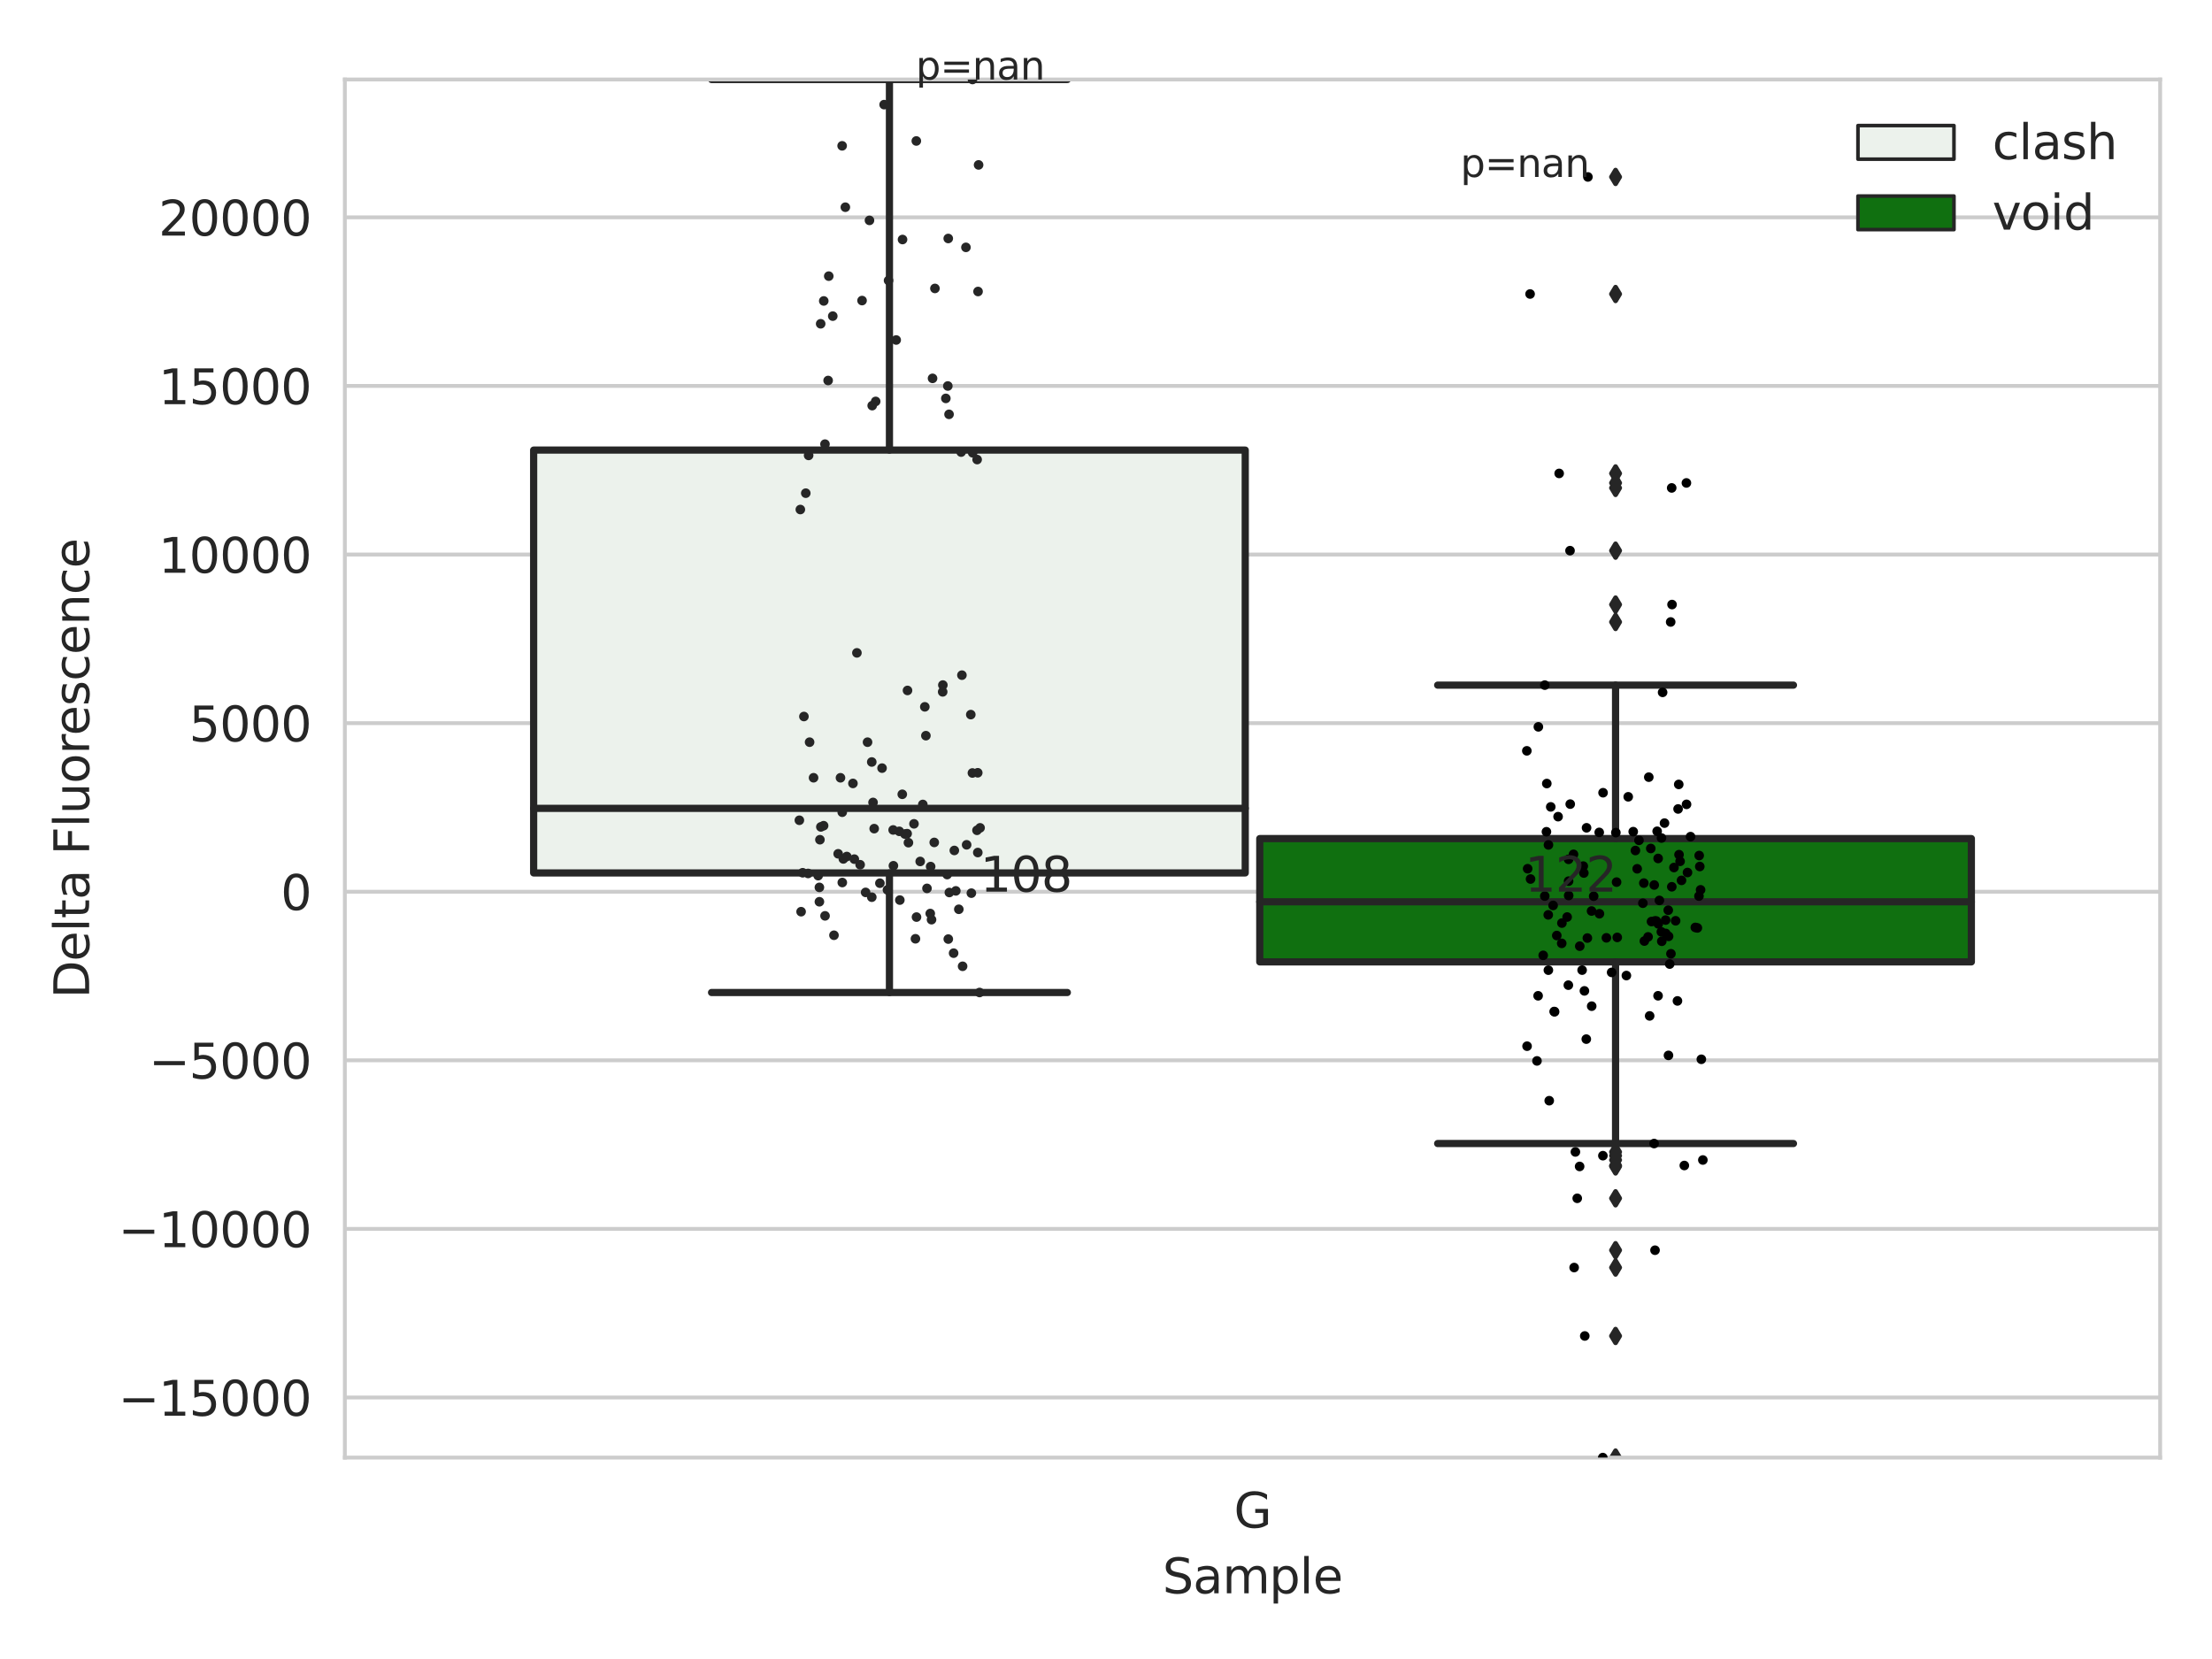 <?xml version="1.0" encoding="utf-8" standalone="no"?>
<!DOCTYPE svg PUBLIC "-//W3C//DTD SVG 1.1//EN"
  "http://www.w3.org/Graphics/SVG/1.1/DTD/svg11.dtd">
<svg xmlns:xlink="http://www.w3.org/1999/xlink" width="460.8pt" height="345.6pt" viewBox="0 0 460.8 345.6" xmlns="http://www.w3.org/2000/svg" version="1.1">
 <defs>
  <style type="text/css">*{stroke-linejoin: round; stroke-linecap: butt}</style>
 </defs>
 <g id="figure_1">
  <g id="patch_1">
   <path d="M 0 345.6 
L 460.8 345.6 
L 460.8 0 
L 0 0 
z
" style="fill: #ffffff"/>
  </g>
  <g id="axes_1">
   <g id="patch_2">
    <path d="M 71.84 303.64 
L 450 303.64 
L 450 16.56 
L 71.84 16.56 
z
" style="fill: #ffffff"/>
   </g>
   <g id="matplotlib.axis_1">
    <g id="xtick_1">
     <g id="text_1">
      <!-- G -->
      <g style="fill: #262626" transform="translate(257.046 318.238)scale(0.1 -0.1)">
       <defs>
        <path id="DejaVuSans-47" d="M 3809 666 
L 3809 1919 
L 2778 1919 
L 2778 2438 
L 4434 2438 
L 4434 434 
Q 4069 175 3628 42 
Q 3188 -91 2688 -91 
Q 1594 -91 976 548 
Q 359 1188 359 2328 
Q 359 3472 976 4111 
Q 1594 4750 2688 4750 
Q 3144 4750 3555 4637 
Q 3966 4525 4313 4306 
L 4313 3634 
Q 3963 3931 3569 4081 
Q 3175 4231 2741 4231 
Q 1884 4231 1454 3753 
Q 1025 3275 1025 2328 
Q 1025 1384 1454 906 
Q 1884 428 2741 428 
Q 3075 428 3337 486 
Q 3600 544 3809 666 
z
" transform="scale(0.016)"/>
       </defs>
       <use xlink:href="#DejaVuSans-47"/>
      </g>
     </g>
    </g>
    <g id="text_2">
     <!-- Sample -->
     <g style="fill: #262626" transform="translate(242.172 331.917)scale(0.1 -0.1)">
      <defs>
       <path id="DejaVuSans-53" d="M 3425 4513 
L 3425 3897 
Q 3066 4069 2747 4153 
Q 2428 4238 2131 4238 
Q 1616 4238 1336 4038 
Q 1056 3838 1056 3469 
Q 1056 3159 1242 3001 
Q 1428 2844 1947 2747 
L 2328 2669 
Q 3034 2534 3370 2195 
Q 3706 1856 3706 1288 
Q 3706 609 3251 259 
Q 2797 -91 1919 -91 
Q 1588 -91 1214 -16 
Q 841 59 441 206 
L 441 856 
Q 825 641 1194 531 
Q 1563 422 1919 422 
Q 2459 422 2753 634 
Q 3047 847 3047 1241 
Q 3047 1584 2836 1778 
Q 2625 1972 2144 2069 
L 1759 2144 
Q 1053 2284 737 2584 
Q 422 2884 422 3419 
Q 422 4038 858 4394 
Q 1294 4750 2059 4750 
Q 2388 4750 2728 4690 
Q 3069 4631 3425 4513 
z
" transform="scale(0.016)"/>
       <path id="DejaVuSans-61" d="M 2194 1759 
Q 1497 1759 1228 1600 
Q 959 1441 959 1056 
Q 959 750 1161 570 
Q 1363 391 1709 391 
Q 2188 391 2477 730 
Q 2766 1069 2766 1631 
L 2766 1759 
L 2194 1759 
z
M 3341 1997 
L 3341 0 
L 2766 0 
L 2766 531 
Q 2569 213 2275 61 
Q 1981 -91 1556 -91 
Q 1019 -91 701 211 
Q 384 513 384 1019 
Q 384 1609 779 1909 
Q 1175 2209 1959 2209 
L 2766 2209 
L 2766 2266 
Q 2766 2663 2505 2880 
Q 2244 3097 1772 3097 
Q 1472 3097 1187 3025 
Q 903 2953 641 2809 
L 641 3341 
Q 956 3463 1253 3523 
Q 1550 3584 1831 3584 
Q 2591 3584 2966 3190 
Q 3341 2797 3341 1997 
z
" transform="scale(0.016)"/>
       <path id="DejaVuSans-6d" d="M 3328 2828 
Q 3544 3216 3844 3400 
Q 4144 3584 4550 3584 
Q 5097 3584 5394 3201 
Q 5691 2819 5691 2113 
L 5691 0 
L 5113 0 
L 5113 2094 
Q 5113 2597 4934 2840 
Q 4756 3084 4391 3084 
Q 3944 3084 3684 2787 
Q 3425 2491 3425 1978 
L 3425 0 
L 2847 0 
L 2847 2094 
Q 2847 2600 2669 2842 
Q 2491 3084 2119 3084 
Q 1678 3084 1418 2786 
Q 1159 2488 1159 1978 
L 1159 0 
L 581 0 
L 581 3500 
L 1159 3500 
L 1159 2956 
Q 1356 3278 1631 3431 
Q 1906 3584 2284 3584 
Q 2666 3584 2933 3390 
Q 3200 3197 3328 2828 
z
" transform="scale(0.016)"/>
       <path id="DejaVuSans-70" d="M 1159 525 
L 1159 -1331 
L 581 -1331 
L 581 3500 
L 1159 3500 
L 1159 2969 
Q 1341 3281 1617 3432 
Q 1894 3584 2278 3584 
Q 2916 3584 3314 3078 
Q 3713 2572 3713 1747 
Q 3713 922 3314 415 
Q 2916 -91 2278 -91 
Q 1894 -91 1617 61 
Q 1341 213 1159 525 
z
M 3116 1747 
Q 3116 2381 2855 2742 
Q 2594 3103 2138 3103 
Q 1681 3103 1420 2742 
Q 1159 2381 1159 1747 
Q 1159 1113 1420 752 
Q 1681 391 2138 391 
Q 2594 391 2855 752 
Q 3116 1113 3116 1747 
z
" transform="scale(0.016)"/>
       <path id="DejaVuSans-6c" d="M 603 4863 
L 1178 4863 
L 1178 0 
L 603 0 
L 603 4863 
z
" transform="scale(0.016)"/>
       <path id="DejaVuSans-65" d="M 3597 1894 
L 3597 1613 
L 953 1613 
Q 991 1019 1311 708 
Q 1631 397 2203 397 
Q 2534 397 2845 478 
Q 3156 559 3463 722 
L 3463 178 
Q 3153 47 2828 -22 
Q 2503 -91 2169 -91 
Q 1331 -91 842 396 
Q 353 884 353 1716 
Q 353 2575 817 3079 
Q 1281 3584 2069 3584 
Q 2775 3584 3186 3129 
Q 3597 2675 3597 1894 
z
M 3022 2063 
Q 3016 2534 2758 2815 
Q 2500 3097 2075 3097 
Q 1594 3097 1305 2825 
Q 1016 2553 972 2059 
L 3022 2063 
z
" transform="scale(0.016)"/>
      </defs>
      <use xlink:href="#DejaVuSans-53"/>
      <use xlink:href="#DejaVuSans-61" x="63.477"/>
      <use xlink:href="#DejaVuSans-6d" x="124.756"/>
      <use xlink:href="#DejaVuSans-70" x="222.168"/>
      <use xlink:href="#DejaVuSans-6c" x="285.645"/>
      <use xlink:href="#DejaVuSans-65" x="313.428"/>
     </g>
    </g>
   </g>
   <g id="matplotlib.axis_2">
    <g id="ytick_1">
     <g id="line2d_1">
      <path d="M 71.84 291.125 
L 450 291.125 
" clip-path="url(#p87c77131a4)" style="fill: none; stroke: #cccccc; stroke-width: 0.8; stroke-linecap: round"/>
     </g>
     <g id="text_3">
      <!-- −15000 -->
      <g style="fill: #262626" transform="translate(24.648 294.925)scale(0.1 -0.1)">
       <defs>
        <path id="DejaVuSans-2212" d="M 678 2272 
L 4684 2272 
L 4684 1741 
L 678 1741 
L 678 2272 
z
" transform="scale(0.016)"/>
        <path id="DejaVuSans-31" d="M 794 531 
L 1825 531 
L 1825 4091 
L 703 3866 
L 703 4441 
L 1819 4666 
L 2450 4666 
L 2450 531 
L 3481 531 
L 3481 0 
L 794 0 
L 794 531 
z
" transform="scale(0.016)"/>
        <path id="DejaVuSans-35" d="M 691 4666 
L 3169 4666 
L 3169 4134 
L 1269 4134 
L 1269 2991 
Q 1406 3038 1543 3061 
Q 1681 3084 1819 3084 
Q 2600 3084 3056 2656 
Q 3513 2228 3513 1497 
Q 3513 744 3044 326 
Q 2575 -91 1722 -91 
Q 1428 -91 1123 -41 
Q 819 9 494 109 
L 494 744 
Q 775 591 1075 516 
Q 1375 441 1709 441 
Q 2250 441 2565 725 
Q 2881 1009 2881 1497 
Q 2881 1984 2565 2268 
Q 2250 2553 1709 2553 
Q 1456 2553 1204 2497 
Q 953 2441 691 2322 
L 691 4666 
z
" transform="scale(0.016)"/>
        <path id="DejaVuSans-30" d="M 2034 4250 
Q 1547 4250 1301 3770 
Q 1056 3291 1056 2328 
Q 1056 1369 1301 889 
Q 1547 409 2034 409 
Q 2525 409 2770 889 
Q 3016 1369 3016 2328 
Q 3016 3291 2770 3770 
Q 2525 4250 2034 4250 
z
M 2034 4750 
Q 2819 4750 3233 4129 
Q 3647 3509 3647 2328 
Q 3647 1150 3233 529 
Q 2819 -91 2034 -91 
Q 1250 -91 836 529 
Q 422 1150 422 2328 
Q 422 3509 836 4129 
Q 1250 4750 2034 4750 
z
" transform="scale(0.016)"/>
       </defs>
       <use xlink:href="#DejaVuSans-2212"/>
       <use xlink:href="#DejaVuSans-31" x="83.789"/>
       <use xlink:href="#DejaVuSans-35" x="147.412"/>
       <use xlink:href="#DejaVuSans-30" x="211.035"/>
       <use xlink:href="#DejaVuSans-30" x="274.658"/>
       <use xlink:href="#DejaVuSans-30" x="338.281"/>
      </g>
     </g>
    </g>
    <g id="ytick_2">
     <g id="line2d_2">
      <path d="M 71.84 256.004 
L 450 256.004 
" clip-path="url(#p87c77131a4)" style="fill: none; stroke: #cccccc; stroke-width: 0.8; stroke-linecap: round"/>
     </g>
     <g id="text_4">
      <!-- −10000 -->
      <g style="fill: #262626" transform="translate(24.648 259.803)scale(0.1 -0.1)">
       <use xlink:href="#DejaVuSans-2212"/>
       <use xlink:href="#DejaVuSans-31" x="83.789"/>
       <use xlink:href="#DejaVuSans-30" x="147.412"/>
       <use xlink:href="#DejaVuSans-30" x="211.035"/>
       <use xlink:href="#DejaVuSans-30" x="274.658"/>
       <use xlink:href="#DejaVuSans-30" x="338.281"/>
      </g>
     </g>
    </g>
    <g id="ytick_3">
     <g id="line2d_3">
      <path d="M 71.84 220.883 
L 450 220.883 
" clip-path="url(#p87c77131a4)" style="fill: none; stroke: #cccccc; stroke-width: 0.8; stroke-linecap: round"/>
     </g>
     <g id="text_5">
      <!-- −5000 -->
      <g style="fill: #262626" transform="translate(31.01 224.682)scale(0.1 -0.1)">
       <use xlink:href="#DejaVuSans-2212"/>
       <use xlink:href="#DejaVuSans-35" x="83.789"/>
       <use xlink:href="#DejaVuSans-30" x="147.412"/>
       <use xlink:href="#DejaVuSans-30" x="211.035"/>
       <use xlink:href="#DejaVuSans-30" x="274.658"/>
      </g>
     </g>
    </g>
    <g id="ytick_4">
     <g id="line2d_4">
      <path d="M 71.84 185.762 
L 450 185.762 
" clip-path="url(#p87c77131a4)" style="fill: none; stroke: #cccccc; stroke-width: 0.8; stroke-linecap: round"/>
     </g>
     <g id="text_6">
      <!-- 0 -->
      <g style="fill: #262626" transform="translate(58.477 189.561)scale(0.1 -0.1)">
       <use xlink:href="#DejaVuSans-30"/>
      </g>
     </g>
    </g>
    <g id="ytick_5">
     <g id="line2d_5">
      <path d="M 71.84 150.641 
L 450 150.641 
" clip-path="url(#p87c77131a4)" style="fill: none; stroke: #cccccc; stroke-width: 0.8; stroke-linecap: round"/>
     </g>
     <g id="text_7">
      <!-- 5000 -->
      <g style="fill: #262626" transform="translate(39.39 154.44)scale(0.1 -0.1)">
       <use xlink:href="#DejaVuSans-35"/>
       <use xlink:href="#DejaVuSans-30" x="63.623"/>
       <use xlink:href="#DejaVuSans-30" x="127.246"/>
       <use xlink:href="#DejaVuSans-30" x="190.869"/>
      </g>
     </g>
    </g>
    <g id="ytick_6">
     <g id="line2d_6">
      <path d="M 71.84 115.52 
L 450 115.52 
" clip-path="url(#p87c77131a4)" style="fill: none; stroke: #cccccc; stroke-width: 0.8; stroke-linecap: round"/>
     </g>
     <g id="text_8">
      <!-- 10000 -->
      <g style="fill: #262626" transform="translate(33.028 119.319)scale(0.1 -0.1)">
       <use xlink:href="#DejaVuSans-31"/>
       <use xlink:href="#DejaVuSans-30" x="63.623"/>
       <use xlink:href="#DejaVuSans-30" x="127.246"/>
       <use xlink:href="#DejaVuSans-30" x="190.869"/>
       <use xlink:href="#DejaVuSans-30" x="254.492"/>
      </g>
     </g>
    </g>
    <g id="ytick_7">
     <g id="line2d_7">
      <path d="M 71.84 80.398 
L 450 80.398 
" clip-path="url(#p87c77131a4)" style="fill: none; stroke: #cccccc; stroke-width: 0.8; stroke-linecap: round"/>
     </g>
     <g id="text_9">
      <!-- 15000 -->
      <g style="fill: #262626" transform="translate(33.028 84.198)scale(0.1 -0.1)">
       <use xlink:href="#DejaVuSans-31"/>
       <use xlink:href="#DejaVuSans-35" x="63.623"/>
       <use xlink:href="#DejaVuSans-30" x="127.246"/>
       <use xlink:href="#DejaVuSans-30" x="190.869"/>
       <use xlink:href="#DejaVuSans-30" x="254.492"/>
      </g>
     </g>
    </g>
    <g id="ytick_8">
     <g id="line2d_8">
      <path d="M 71.84 45.277 
L 450 45.277 
" clip-path="url(#p87c77131a4)" style="fill: none; stroke: #cccccc; stroke-width: 0.8; stroke-linecap: round"/>
     </g>
     <g id="text_10">
      <!-- 20000 -->
      <g style="fill: #262626" transform="translate(33.028 49.077)scale(0.1 -0.1)">
       <defs>
        <path id="DejaVuSans-32" d="M 1228 531 
L 3431 531 
L 3431 0 
L 469 0 
L 469 531 
Q 828 903 1448 1529 
Q 2069 2156 2228 2338 
Q 2531 2678 2651 2914 
Q 2772 3150 2772 3378 
Q 2772 3750 2511 3984 
Q 2250 4219 1831 4219 
Q 1534 4219 1204 4116 
Q 875 4013 500 3803 
L 500 4441 
Q 881 4594 1212 4672 
Q 1544 4750 1819 4750 
Q 2544 4750 2975 4387 
Q 3406 4025 3406 3419 
Q 3406 3131 3298 2873 
Q 3191 2616 2906 2266 
Q 2828 2175 2409 1742 
Q 1991 1309 1228 531 
z
" transform="scale(0.016)"/>
       </defs>
       <use xlink:href="#DejaVuSans-32"/>
       <use xlink:href="#DejaVuSans-30" x="63.623"/>
       <use xlink:href="#DejaVuSans-30" x="127.246"/>
       <use xlink:href="#DejaVuSans-30" x="190.869"/>
       <use xlink:href="#DejaVuSans-30" x="254.492"/>
      </g>
     </g>
    </g>
    <g id="text_11">
     <!-- Delta Fluorescence -->
     <g style="fill: #262626" transform="translate(18.568 207.967)rotate(-90)scale(0.1 -0.1)">
      <defs>
       <path id="DejaVuSans-44" d="M 1259 4147 
L 1259 519 
L 2022 519 
Q 2988 519 3436 956 
Q 3884 1394 3884 2338 
Q 3884 3275 3436 3711 
Q 2988 4147 2022 4147 
L 1259 4147 
z
M 628 4666 
L 1925 4666 
Q 3281 4666 3915 4102 
Q 4550 3538 4550 2338 
Q 4550 1131 3912 565 
Q 3275 0 1925 0 
L 628 0 
L 628 4666 
z
" transform="scale(0.016)"/>
       <path id="DejaVuSans-74" d="M 1172 4494 
L 1172 3500 
L 2356 3500 
L 2356 3053 
L 1172 3053 
L 1172 1153 
Q 1172 725 1289 603 
Q 1406 481 1766 481 
L 2356 481 
L 2356 0 
L 1766 0 
Q 1100 0 847 248 
Q 594 497 594 1153 
L 594 3053 
L 172 3053 
L 172 3500 
L 594 3500 
L 594 4494 
L 1172 4494 
z
" transform="scale(0.016)"/>
       <path id="DejaVuSans-20" transform="scale(0.016)"/>
       <path id="DejaVuSans-46" d="M 628 4666 
L 3309 4666 
L 3309 4134 
L 1259 4134 
L 1259 2759 
L 3109 2759 
L 3109 2228 
L 1259 2228 
L 1259 0 
L 628 0 
L 628 4666 
z
" transform="scale(0.016)"/>
       <path id="DejaVuSans-75" d="M 544 1381 
L 544 3500 
L 1119 3500 
L 1119 1403 
Q 1119 906 1312 657 
Q 1506 409 1894 409 
Q 2359 409 2629 706 
Q 2900 1003 2900 1516 
L 2900 3500 
L 3475 3500 
L 3475 0 
L 2900 0 
L 2900 538 
Q 2691 219 2414 64 
Q 2138 -91 1772 -91 
Q 1169 -91 856 284 
Q 544 659 544 1381 
z
M 1991 3584 
L 1991 3584 
z
" transform="scale(0.016)"/>
       <path id="DejaVuSans-6f" d="M 1959 3097 
Q 1497 3097 1228 2736 
Q 959 2375 959 1747 
Q 959 1119 1226 758 
Q 1494 397 1959 397 
Q 2419 397 2687 759 
Q 2956 1122 2956 1747 
Q 2956 2369 2687 2733 
Q 2419 3097 1959 3097 
z
M 1959 3584 
Q 2709 3584 3137 3096 
Q 3566 2609 3566 1747 
Q 3566 888 3137 398 
Q 2709 -91 1959 -91 
Q 1206 -91 779 398 
Q 353 888 353 1747 
Q 353 2609 779 3096 
Q 1206 3584 1959 3584 
z
" transform="scale(0.016)"/>
       <path id="DejaVuSans-72" d="M 2631 2963 
Q 2534 3019 2420 3045 
Q 2306 3072 2169 3072 
Q 1681 3072 1420 2755 
Q 1159 2438 1159 1844 
L 1159 0 
L 581 0 
L 581 3500 
L 1159 3500 
L 1159 2956 
Q 1341 3275 1631 3429 
Q 1922 3584 2338 3584 
Q 2397 3584 2469 3576 
Q 2541 3569 2628 3553 
L 2631 2963 
z
" transform="scale(0.016)"/>
       <path id="DejaVuSans-73" d="M 2834 3397 
L 2834 2853 
Q 2591 2978 2328 3040 
Q 2066 3103 1784 3103 
Q 1356 3103 1142 2972 
Q 928 2841 928 2578 
Q 928 2378 1081 2264 
Q 1234 2150 1697 2047 
L 1894 2003 
Q 2506 1872 2764 1633 
Q 3022 1394 3022 966 
Q 3022 478 2636 193 
Q 2250 -91 1575 -91 
Q 1294 -91 989 -36 
Q 684 19 347 128 
L 347 722 
Q 666 556 975 473 
Q 1284 391 1588 391 
Q 1994 391 2212 530 
Q 2431 669 2431 922 
Q 2431 1156 2273 1281 
Q 2116 1406 1581 1522 
L 1381 1569 
Q 847 1681 609 1914 
Q 372 2147 372 2553 
Q 372 3047 722 3315 
Q 1072 3584 1716 3584 
Q 2034 3584 2315 3537 
Q 2597 3491 2834 3397 
z
" transform="scale(0.016)"/>
       <path id="DejaVuSans-63" d="M 3122 3366 
L 3122 2828 
Q 2878 2963 2633 3030 
Q 2388 3097 2138 3097 
Q 1578 3097 1268 2742 
Q 959 2388 959 1747 
Q 959 1106 1268 751 
Q 1578 397 2138 397 
Q 2388 397 2633 464 
Q 2878 531 3122 666 
L 3122 134 
Q 2881 22 2623 -34 
Q 2366 -91 2075 -91 
Q 1284 -91 818 406 
Q 353 903 353 1747 
Q 353 2603 823 3093 
Q 1294 3584 2113 3584 
Q 2378 3584 2631 3529 
Q 2884 3475 3122 3366 
z
" transform="scale(0.016)"/>
       <path id="DejaVuSans-6e" d="M 3513 2113 
L 3513 0 
L 2938 0 
L 2938 2094 
Q 2938 2591 2744 2837 
Q 2550 3084 2163 3084 
Q 1697 3084 1428 2787 
Q 1159 2491 1159 1978 
L 1159 0 
L 581 0 
L 581 3500 
L 1159 3500 
L 1159 2956 
Q 1366 3272 1645 3428 
Q 1925 3584 2291 3584 
Q 2894 3584 3203 3211 
Q 3513 2838 3513 2113 
z
" transform="scale(0.016)"/>
      </defs>
      <use xlink:href="#DejaVuSans-44"/>
      <use xlink:href="#DejaVuSans-65" x="77.002"/>
      <use xlink:href="#DejaVuSans-6c" x="138.525"/>
      <use xlink:href="#DejaVuSans-74" x="166.309"/>
      <use xlink:href="#DejaVuSans-61" x="205.518"/>
      <use xlink:href="#DejaVuSans-20" x="266.797"/>
      <use xlink:href="#DejaVuSans-46" x="298.584"/>
      <use xlink:href="#DejaVuSans-6c" x="356.104"/>
      <use xlink:href="#DejaVuSans-75" x="383.887"/>
      <use xlink:href="#DejaVuSans-6f" x="447.266"/>
      <use xlink:href="#DejaVuSans-72" x="508.447"/>
      <use xlink:href="#DejaVuSans-65" x="547.311"/>
      <use xlink:href="#DejaVuSans-73" x="608.834"/>
      <use xlink:href="#DejaVuSans-63" x="660.934"/>
      <use xlink:href="#DejaVuSans-65" x="715.914"/>
      <use xlink:href="#DejaVuSans-6e" x="777.438"/>
      <use xlink:href="#DejaVuSans-63" x="840.816"/>
      <use xlink:href="#DejaVuSans-65" x="895.797"/>
     </g>
    </g>
   </g>
   <g id="patch_3">
    <path d="M 111.169 181.846 
L 259.407 181.846 
L 259.407 93.763 
L 111.169 93.763 
L 111.169 181.846 
z
" clip-path="url(#p87c77131a4)" style="fill: #ecf2ec; stroke: #262626; stroke-width: 1.5; stroke-linejoin: miter"/>
   </g>
   <g id="patch_4">
    <path d="M 262.433 200.378 
L 410.671 200.378 
L 410.671 174.692 
L 262.433 174.692 
L 262.433 200.378 
z
" clip-path="url(#p87c77131a4)" style="fill: #107010; stroke: #262626; stroke-width: 1.5; stroke-linejoin: miter"/>
   </g>
   <g id="patch_5">
    <path d="M 260.92 185.762 
L 260.92 185.762 
L 260.92 185.762 
L 260.92 185.762 
z
" clip-path="url(#p87c77131a4)" style="fill: #ecf2ec; stroke: #262626; stroke-width: 0.75; stroke-linejoin: miter"/>
   </g>
   <g id="patch_6">
    <path d="M 260.92 185.762 
L 260.92 185.762 
L 260.92 185.762 
L 260.92 185.762 
z
" clip-path="url(#p87c77131a4)" style="fill: #107010; stroke: #262626; stroke-width: 0.75; stroke-linejoin: miter"/>
   </g>
   <g id="PathCollection_1"/>
   <g id="PathCollection_2"/>
   <g id="line2d_9">
    <path d="M 185.288 181.846 
L 185.288 206.757 
" clip-path="url(#p87c77131a4)" style="fill: none; stroke: #262626; stroke-width: 1.5; stroke-linecap: round"/>
   </g>
   <g id="line2d_10">
    <path d="M 185.288 93.763 
L 185.288 16.56 
" clip-path="url(#p87c77131a4)" style="fill: none; stroke: #262626; stroke-width: 1.5; stroke-linecap: round"/>
   </g>
   <g id="line2d_11">
    <path d="M 148.228 206.757 
L 222.348 206.757 
" clip-path="url(#p87c77131a4)" style="fill: none; stroke: #262626; stroke-width: 1.5; stroke-linecap: round"/>
   </g>
   <g id="line2d_12">
    <path d="M 148.228 16.56 
L 222.348 16.56 
" clip-path="url(#p87c77131a4)" style="fill: none; stroke: #262626; stroke-width: 1.5; stroke-linecap: round"/>
   </g>
   <g id="line2d_13"/>
   <g id="line2d_14">
    <path d="M 336.552 200.378 
L 336.552 238.219 
" clip-path="url(#p87c77131a4)" style="fill: none; stroke: #262626; stroke-width: 1.5; stroke-linecap: round"/>
   </g>
   <g id="line2d_15">
    <path d="M 336.552 174.692 
L 336.552 142.724 
" clip-path="url(#p87c77131a4)" style="fill: none; stroke: #262626; stroke-width: 1.5; stroke-linecap: round"/>
   </g>
   <g id="line2d_16">
    <path d="M 299.492 238.219 
L 373.612 238.219 
" clip-path="url(#p87c77131a4)" style="fill: none; stroke: #262626; stroke-width: 1.5; stroke-linecap: round"/>
   </g>
   <g id="line2d_17">
    <path d="M 299.492 142.724 
L 373.612 142.724 
" clip-path="url(#p87c77131a4)" style="fill: none; stroke: #262626; stroke-width: 1.5; stroke-linecap: round"/>
   </g>
   <g id="line2d_18">
    <defs>
     <path id="m2861801834" d="M -0 1.414 
L 0.849 0 
L 0 -1.414 
L -0.849 -0 
z
" style="stroke: #262626; stroke-linejoin: miter"/>
    </defs>
    <g clip-path="url(#p87c77131a4)">
     <use xlink:href="#m2861801834" x="336.552" y="240.749" style="fill: #262626; stroke: #262626; stroke-linejoin: miter"/>
     <use xlink:href="#m2861801834" x="336.552" y="264.053" style="fill: #262626; stroke: #262626; stroke-linejoin: miter"/>
     <use xlink:href="#m2861801834" x="336.552" y="242.992" style="fill: #262626; stroke: #262626; stroke-linejoin: miter"/>
     <use xlink:href="#m2861801834" x="336.552" y="249.628" style="fill: #262626; stroke: #262626; stroke-linejoin: miter"/>
     <use xlink:href="#m2861801834" x="336.552" y="241.649" style="fill: #262626; stroke: #262626; stroke-linejoin: miter"/>
     <use xlink:href="#m2861801834" x="336.552" y="303.64" style="fill: #262626; stroke: #262626; stroke-linejoin: miter"/>
     <use xlink:href="#m2861801834" x="336.552" y="239.967" style="fill: #262626; stroke: #262626; stroke-linejoin: miter"/>
     <use xlink:href="#m2861801834" x="336.552" y="260.442" style="fill: #262626; stroke: #262626; stroke-linejoin: miter"/>
     <use xlink:href="#m2861801834" x="336.552" y="242.794" style="fill: #262626; stroke: #262626; stroke-linejoin: miter"/>
     <use xlink:href="#m2861801834" x="336.552" y="278.307" style="fill: #262626; stroke: #262626; stroke-linejoin: miter"/>
     <use xlink:href="#m2861801834" x="336.552" y="100.601" style="fill: #262626; stroke: #262626; stroke-linejoin: miter"/>
     <use xlink:href="#m2861801834" x="336.552" y="61.247" style="fill: #262626; stroke: #262626; stroke-linejoin: miter"/>
     <use xlink:href="#m2861801834" x="336.552" y="101.643" style="fill: #262626; stroke: #262626; stroke-linejoin: miter"/>
     <use xlink:href="#m2861801834" x="336.552" y="36.86" style="fill: #262626; stroke: #262626; stroke-linejoin: miter"/>
     <use xlink:href="#m2861801834" x="336.552" y="114.71" style="fill: #262626; stroke: #262626; stroke-linejoin: miter"/>
     <use xlink:href="#m2861801834" x="336.552" y="125.94" style="fill: #262626; stroke: #262626; stroke-linejoin: miter"/>
     <use xlink:href="#m2861801834" x="336.552" y="98.623" style="fill: #262626; stroke: #262626; stroke-linejoin: miter"/>
     <use xlink:href="#m2861801834" x="336.552" y="129.568" style="fill: #262626; stroke: #262626; stroke-linejoin: miter"/>
    </g>
   </g>
   <g id="line2d_19">
    <path d="M 111.169 168.39 
L 259.407 168.39 
" clip-path="url(#p87c77131a4)" style="fill: none; stroke: #262626; stroke-width: 1.5; stroke-linecap: round"/>
   </g>
   <g id="line2d_20">
    <path d="M 262.433 187.864 
L 410.671 187.864 
" clip-path="url(#p87c77131a4)" style="fill: none; stroke: #262626; stroke-width: 1.5; stroke-linecap: round"/>
   </g>
   <g id="patch_7">
    <path d="M 71.84 303.64 
L 71.84 16.56 
" style="fill: none; stroke: #cccccc; stroke-width: 0.8; stroke-linejoin: miter; stroke-linecap: square"/>
   </g>
   <g id="patch_8">
    <path d="M 450 303.64 
L 450 16.56 
" style="fill: none; stroke: #cccccc; stroke-width: 0.8; stroke-linejoin: miter; stroke-linecap: square"/>
   </g>
   <g id="patch_9">
    <path d="M 71.84 303.64 
L 450 303.64 
" style="fill: none; stroke: #cccccc; stroke-width: 0.8; stroke-linejoin: miter; stroke-linecap: square"/>
   </g>
   <g id="patch_10">
    <path d="M 71.84 16.56 
L 450 16.56 
" style="fill: none; stroke: #cccccc; stroke-width: 0.8; stroke-linejoin: miter; stroke-linecap: square"/>
   </g>
   <g id="PathCollection_3">
    <defs>
     <path id="C0_0_c436ccbba2" d="M 0 1 
C 0.265 1 0.52 0.895 0.707 0.707 
C 0.895 0.52 1 0.265 1 -0 
C 1 -0.265 0.895 -0.52 0.707 -0.707 
C 0.52 -0.895 0.265 -1 0 -1 
C -0.265 -1 -0.52 -0.895 -0.707 -0.707 
C -0.895 -0.52 -1 -0.265 -1 0 
C -1 0.265 -0.895 0.52 -0.707 0.707 
C -0.52 0.895 -0.265 1 0 1 
z
"/>
    </defs>
    <g clip-path="url(#p87c77131a4)">
     <use xlink:href="#C0_0_c436ccbba2" x="171.001" y="172.258" style="fill: #262626"/>
    </g>
    <g clip-path="url(#p87c77131a4)">
     <use xlink:href="#C0_0_c436ccbba2" x="204.17" y="172.455" style="fill: #262626"/>
    </g>
    <g clip-path="url(#p87c77131a4)">
     <use xlink:href="#C0_0_c436ccbba2" x="197.448" y="80.409" style="fill: #262626"/>
    </g>
    <g clip-path="url(#p87c77131a4)">
     <use xlink:href="#C0_0_c436ccbba2" x="179.183" y="180.138" style="fill: #262626"/>
    </g>
    <g clip-path="url(#p87c77131a4)">
     <use xlink:href="#C0_0_c436ccbba2" x="175.432" y="30.378" style="fill: #262626"/>
    </g>
    <g clip-path="url(#p87c77131a4)">
     <use xlink:href="#C0_0_c436ccbba2" x="176.102" y="43.164" style="fill: #262626"/>
    </g>
    <g clip-path="url(#p87c77131a4)">
     <use xlink:href="#C0_0_c436ccbba2" x="172.515" y="79.266" style="fill: #262626"/>
    </g>
    <g clip-path="url(#p87c77131a4)">
     <use xlink:href="#C0_0_c436ccbba2" x="181.127" y="45.91" style="fill: #262626"/>
    </g>
    <g clip-path="url(#p87c77131a4)">
     <use xlink:href="#C0_0_c436ccbba2" x="203.692" y="177.599" style="fill: #262626"/>
    </g>
    <g clip-path="url(#p87c77131a4)">
     <use xlink:href="#C0_0_c436ccbba2" x="168.342" y="181.956" style="fill: #262626"/>
    </g>
    <g clip-path="url(#p87c77131a4)">
     <use xlink:href="#C0_0_c436ccbba2" x="170.805" y="174.93" style="fill: #262626"/>
    </g>
    <g clip-path="url(#p87c77131a4)">
     <use xlink:href="#C0_0_c436ccbba2" x="181.611" y="186.9" style="fill: #262626"/>
    </g>
    <g clip-path="url(#p87c77131a4)">
     <use xlink:href="#C0_0_c436ccbba2" x="197.703" y="86.313" style="fill: #262626"/>
    </g>
    <g clip-path="url(#p87c77131a4)">
     <use xlink:href="#C0_0_c436ccbba2" x="202.589" y="16.56" style="fill: #262626"/>
    </g>
    <g clip-path="url(#p87c77131a4)">
     <use xlink:href="#C0_0_c436ccbba2" x="171.574" y="172.007" style="fill: #262626"/>
    </g>
    <g clip-path="url(#p87c77131a4)">
     <use xlink:href="#C0_0_c436ccbba2" x="186.115" y="180.351" style="fill: #262626"/>
    </g>
    <g clip-path="url(#p87c77131a4)">
     <use xlink:href="#C0_0_c436ccbba2" x="191.694" y="179.456" style="fill: #262626"/>
    </g>
    <g clip-path="url(#p87c77131a4)">
     <use xlink:href="#C0_0_c436ccbba2" x="187.96" y="165.466" style="fill: #262626"/>
    </g>
    <g clip-path="url(#p87c77131a4)">
     <use xlink:href="#C0_0_c436ccbba2" x="170.442" y="182.413" style="fill: #262626"/>
    </g>
    <g clip-path="url(#p87c77131a4)">
     <use xlink:href="#C0_0_c436ccbba2" x="190.705" y="195.565" style="fill: #262626"/>
    </g>
    <g clip-path="url(#p87c77131a4)">
     <use xlink:href="#C0_0_c436ccbba2" x="200.226" y="94.177" style="fill: #262626"/>
    </g>
    <g clip-path="url(#p87c77131a4)">
     <use xlink:href="#C0_0_c436ccbba2" x="168.451" y="94.87" style="fill: #262626"/>
    </g>
    <g clip-path="url(#p87c77131a4)">
     <use xlink:href="#C0_0_c436ccbba2" x="171.603" y="62.691" style="fill: #262626"/>
    </g>
    <g clip-path="url(#p87c77131a4)">
     <use xlink:href="#C0_0_c436ccbba2" x="203.555" y="95.735" style="fill: #262626"/>
    </g>
    <g clip-path="url(#p87c77131a4)">
     <use xlink:href="#C0_0_c436ccbba2" x="167.859" y="102.738" style="fill: #262626"/>
    </g>
    <g clip-path="url(#p87c77131a4)">
     <use xlink:href="#C0_0_c436ccbba2" x="166.726" y="106.144" style="fill: #262626"/>
    </g>
    <g clip-path="url(#p87c77131a4)">
     <use xlink:href="#C0_0_c436ccbba2" x="168.655" y="154.607" style="fill: #262626"/>
    </g>
    <g clip-path="url(#p87c77131a4)">
     <use xlink:href="#C0_0_c436ccbba2" x="194.764" y="60.086" style="fill: #262626"/>
    </g>
    <g clip-path="url(#p87c77131a4)">
     <use xlink:href="#C0_0_c436ccbba2" x="166.523" y="170.876" style="fill: #262626"/>
    </g>
    <g clip-path="url(#p87c77131a4)">
     <use xlink:href="#C0_0_c436ccbba2" x="178.51" y="136.003" style="fill: #262626"/>
    </g>
    <g clip-path="url(#p87c77131a4)">
     <use xlink:href="#C0_0_c436ccbba2" x="200.385" y="140.649" style="fill: #262626"/>
    </g>
    <g clip-path="url(#p87c77131a4)">
     <use xlink:href="#C0_0_c436ccbba2" x="201.367" y="175.989" style="fill: #262626"/>
    </g>
    <g clip-path="url(#p87c77131a4)">
     <use xlink:href="#C0_0_c436ccbba2" x="183.3" y="183.987" style="fill: #262626"/>
    </g>
    <g clip-path="url(#p87c77131a4)">
     <use xlink:href="#C0_0_c436ccbba2" x="186.689" y="70.829" style="fill: #262626"/>
    </g>
    <g clip-path="url(#p87c77131a4)">
     <use xlink:href="#C0_0_c436ccbba2" x="197.035" y="82.992" style="fill: #262626"/>
    </g>
    <g clip-path="url(#p87c77131a4)">
     <use xlink:href="#C0_0_c436ccbba2" x="202.625" y="94.323" style="fill: #262626"/>
    </g>
    <g clip-path="url(#p87c77131a4)">
     <use xlink:href="#C0_0_c436ccbba2" x="184.872" y="185.383" style="fill: #262626"/>
    </g>
    <g clip-path="url(#p87c77131a4)">
     <use xlink:href="#C0_0_c436ccbba2" x="203.744" y="60.724" style="fill: #262626"/>
    </g>
    <g clip-path="url(#p87c77131a4)">
     <use xlink:href="#C0_0_c436ccbba2" x="180.325" y="185.902" style="fill: #262626"/>
    </g>
    <g clip-path="url(#p87c77131a4)">
     <use xlink:href="#C0_0_c436ccbba2" x="171.872" y="190.789" style="fill: #262626"/>
    </g>
    <g clip-path="url(#p87c77131a4)">
     <use xlink:href="#C0_0_c436ccbba2" x="177.97" y="178.972" style="fill: #262626"/>
    </g>
    <g clip-path="url(#p87c77131a4)">
     <use xlink:href="#C0_0_c436ccbba2" x="194.267" y="78.82" style="fill: #262626"/>
    </g>
    <g clip-path="url(#p87c77131a4)">
     <use xlink:href="#C0_0_c436ccbba2" x="188.013" y="49.895" style="fill: #262626"/>
    </g>
    <g clip-path="url(#p87c77131a4)">
     <use xlink:href="#C0_0_c436ccbba2" x="197.546" y="195.627" style="fill: #262626"/>
    </g>
    <g clip-path="url(#p87c77131a4)">
     <use xlink:href="#C0_0_c436ccbba2" x="189.05" y="143.834" style="fill: #262626"/>
    </g>
    <g clip-path="url(#p87c77131a4)">
     <use xlink:href="#C0_0_c436ccbba2" x="177.683" y="163.201" style="fill: #262626"/>
    </g>
    <g clip-path="url(#p87c77131a4)">
     <use xlink:href="#C0_0_c436ccbba2" x="203.683" y="160.983" style="fill: #262626"/>
    </g>
    <g clip-path="url(#p87c77131a4)">
     <use xlink:href="#C0_0_c436ccbba2" x="173.482" y="65.854" style="fill: #262626"/>
    </g>
    <g clip-path="url(#p87c77131a4)">
     <use xlink:href="#C0_0_c436ccbba2" x="174.605" y="177.861" style="fill: #262626"/>
    </g>
    <g clip-path="url(#p87c77131a4)">
     <use xlink:href="#C0_0_c436ccbba2" x="203.859" y="34.355" style="fill: #262626"/>
    </g>
    <g clip-path="url(#p87c77131a4)">
     <use xlink:href="#C0_0_c436ccbba2" x="198.656" y="198.56" style="fill: #262626"/>
    </g>
    <g clip-path="url(#p87c77131a4)">
     <use xlink:href="#C0_0_c436ccbba2" x="166.884" y="189.92" style="fill: #262626"/>
    </g>
    <g clip-path="url(#p87c77131a4)">
     <use xlink:href="#C0_0_c436ccbba2" x="193.87" y="180.523" style="fill: #262626"/>
    </g>
    <g clip-path="url(#p87c77131a4)">
     <use xlink:href="#C0_0_c436ccbba2" x="185.104" y="58.433" style="fill: #262626"/>
    </g>
    <g clip-path="url(#p87c77131a4)">
     <use xlink:href="#C0_0_c436ccbba2" x="179.581" y="62.614" style="fill: #262626"/>
    </g>
    <g clip-path="url(#p87c77131a4)">
     <use xlink:href="#C0_0_c436ccbba2" x="201.223" y="51.529" style="fill: #262626"/>
    </g>
    <g clip-path="url(#p87c77131a4)">
     <use xlink:href="#C0_0_c436ccbba2" x="172.645" y="57.526" style="fill: #262626"/>
    </g>
    <g clip-path="url(#p87c77131a4)">
     <use xlink:href="#C0_0_c436ccbba2" x="175.088" y="162.026" style="fill: #262626"/>
    </g>
    <g clip-path="url(#p87c77131a4)">
     <use xlink:href="#C0_0_c436ccbba2" x="192.657" y="147.246" style="fill: #262626"/>
    </g>
    <g clip-path="url(#p87c77131a4)">
     <use xlink:href="#C0_0_c436ccbba2" x="202.234" y="148.864" style="fill: #262626"/>
    </g>
    <g clip-path="url(#p87c77131a4)">
     <use xlink:href="#C0_0_c436ccbba2" x="196.414" y="142.709" style="fill: #262626"/>
    </g>
    <g clip-path="url(#p87c77131a4)">
     <use xlink:href="#C0_0_c436ccbba2" x="192.88" y="153.254" style="fill: #262626"/>
    </g>
    <g clip-path="url(#p87c77131a4)">
     <use xlink:href="#C0_0_c436ccbba2" x="188.505" y="173.743" style="fill: #262626"/>
    </g>
    <g clip-path="url(#p87c77131a4)">
     <use xlink:href="#C0_0_c436ccbba2" x="193.789" y="190.303" style="fill: #262626"/>
    </g>
    <g clip-path="url(#p87c77131a4)">
     <use xlink:href="#C0_0_c436ccbba2" x="186.062" y="172.893" style="fill: #262626"/>
    </g>
    <g clip-path="url(#p87c77131a4)">
     <use xlink:href="#C0_0_c436ccbba2" x="171.86" y="92.522" style="fill: #262626"/>
    </g>
    <g clip-path="url(#p87c77131a4)">
     <use xlink:href="#C0_0_c436ccbba2" x="197.767" y="185.925" style="fill: #262626"/>
    </g>
    <g clip-path="url(#p87c77131a4)">
     <use xlink:href="#C0_0_c436ccbba2" x="181.604" y="158.736" style="fill: #262626"/>
    </g>
    <g clip-path="url(#p87c77131a4)">
     <use xlink:href="#C0_0_c436ccbba2" x="190.887" y="29.367" style="fill: #262626"/>
    </g>
    <g clip-path="url(#p87c77131a4)">
     <use xlink:href="#C0_0_c436ccbba2" x="197.538" y="49.681" style="fill: #262626"/>
    </g>
    <g clip-path="url(#p87c77131a4)">
     <use xlink:href="#C0_0_c436ccbba2" x="182.11" y="172.62" style="fill: #262626"/>
    </g>
    <g clip-path="url(#p87c77131a4)">
     <use xlink:href="#C0_0_c436ccbba2" x="199.74" y="189.419" style="fill: #262626"/>
    </g>
    <g clip-path="url(#p87c77131a4)">
     <use xlink:href="#C0_0_c436ccbba2" x="193.108" y="185.066" style="fill: #262626"/>
    </g>
    <g clip-path="url(#p87c77131a4)">
     <use xlink:href="#C0_0_c436ccbba2" x="184.181" y="21.794" style="fill: #262626"/>
    </g>
    <g clip-path="url(#p87c77131a4)">
     <use xlink:href="#C0_0_c436ccbba2" x="202.354" y="186.059" style="fill: #262626"/>
    </g>
    <g clip-path="url(#p87c77131a4)">
     <use xlink:href="#C0_0_c436ccbba2" x="194.621" y="175.492" style="fill: #262626"/>
    </g>
    <g clip-path="url(#p87c77131a4)">
     <use xlink:href="#C0_0_c436ccbba2" x="190.4" y="171.619" style="fill: #262626"/>
    </g>
    <g clip-path="url(#p87c77131a4)">
     <use xlink:href="#C0_0_c436ccbba2" x="188.975" y="173.665" style="fill: #262626"/>
    </g>
    <g clip-path="url(#p87c77131a4)">
     <use xlink:href="#C0_0_c436ccbba2" x="181.695" y="84.499" style="fill: #262626"/>
    </g>
    <g clip-path="url(#p87c77131a4)">
     <use xlink:href="#C0_0_c436ccbba2" x="180.725" y="154.61" style="fill: #262626"/>
    </g>
    <g clip-path="url(#p87c77131a4)">
     <use xlink:href="#C0_0_c436ccbba2" x="175.683" y="178.927" style="fill: #262626"/>
    </g>
    <g clip-path="url(#p87c77131a4)">
     <use xlink:href="#C0_0_c436ccbba2" x="190.925" y="191.044" style="fill: #262626"/>
    </g>
    <g clip-path="url(#p87c77131a4)">
     <use xlink:href="#C0_0_c436ccbba2" x="167.21" y="181.809" style="fill: #262626"/>
    </g>
    <g clip-path="url(#p87c77131a4)">
     <use xlink:href="#C0_0_c436ccbba2" x="189.244" y="175.545" style="fill: #262626"/>
    </g>
    <g clip-path="url(#p87c77131a4)">
     <use xlink:href="#C0_0_c436ccbba2" x="199.116" y="185.585" style="fill: #262626"/>
    </g>
    <g clip-path="url(#p87c77131a4)">
     <use xlink:href="#C0_0_c436ccbba2" x="175.466" y="183.847" style="fill: #262626"/>
    </g>
    <g clip-path="url(#p87c77131a4)">
     <use xlink:href="#C0_0_c436ccbba2" x="175.457" y="169.198" style="fill: #262626"/>
    </g>
    <g clip-path="url(#p87c77131a4)">
     <use xlink:href="#C0_0_c436ccbba2" x="192.24" y="167.582" style="fill: #262626"/>
    </g>
    <g clip-path="url(#p87c77131a4)">
     <use xlink:href="#C0_0_c436ccbba2" x="187.453" y="187.505" style="fill: #262626"/>
    </g>
    <g clip-path="url(#p87c77131a4)">
     <use xlink:href="#C0_0_c436ccbba2" x="183.747" y="160.013" style="fill: #262626"/>
    </g>
    <g clip-path="url(#p87c77131a4)">
     <use xlink:href="#C0_0_c436ccbba2" x="200.528" y="201.295" style="fill: #262626"/>
    </g>
    <g clip-path="url(#p87c77131a4)">
     <use xlink:href="#C0_0_c436ccbba2" x="194.055" y="191.584" style="fill: #262626"/>
    </g>
    <g clip-path="url(#p87c77131a4)">
     <use xlink:href="#C0_0_c436ccbba2" x="203.527" y="172.968" style="fill: #262626"/>
    </g>
    <g clip-path="url(#p87c77131a4)">
     <use xlink:href="#C0_0_c436ccbba2" x="204.059" y="206.757" style="fill: #262626"/>
    </g>
    <g clip-path="url(#p87c77131a4)">
     <use xlink:href="#C0_0_c436ccbba2" x="170.697" y="187.85" style="fill: #262626"/>
    </g>
    <g clip-path="url(#p87c77131a4)">
     <use xlink:href="#C0_0_c436ccbba2" x="173.733" y="194.829" style="fill: #262626"/>
    </g>
    <g clip-path="url(#p87c77131a4)">
     <use xlink:href="#C0_0_c436ccbba2" x="169.48" y="162.021" style="fill: #262626"/>
    </g>
    <g clip-path="url(#p87c77131a4)">
     <use xlink:href="#C0_0_c436ccbba2" x="181.871" y="167.163" style="fill: #262626"/>
    </g>
    <g clip-path="url(#p87c77131a4)">
     <use xlink:href="#C0_0_c436ccbba2" x="170.961" y="67.452" style="fill: #262626"/>
    </g>
    <g clip-path="url(#p87c77131a4)">
     <use xlink:href="#C0_0_c436ccbba2" x="182.421" y="83.623" style="fill: #262626"/>
    </g>
    <g clip-path="url(#p87c77131a4)">
     <use xlink:href="#C0_0_c436ccbba2" x="187.341" y="173.183" style="fill: #262626"/>
    </g>
    <g clip-path="url(#p87c77131a4)">
     <use xlink:href="#C0_0_c436ccbba2" x="176.404" y="178.428" style="fill: #262626"/>
    </g>
    <g clip-path="url(#p87c77131a4)">
     <use xlink:href="#C0_0_c436ccbba2" x="197.31" y="182.189" style="fill: #262626"/>
    </g>
    <g clip-path="url(#p87c77131a4)">
     <use xlink:href="#C0_0_c436ccbba2" x="202.571" y="161.026" style="fill: #262626"/>
    </g>
    <g clip-path="url(#p87c77131a4)">
     <use xlink:href="#C0_0_c436ccbba2" x="167.472" y="149.262" style="fill: #262626"/>
    </g>
    <g clip-path="url(#p87c77131a4)">
     <use xlink:href="#C0_0_c436ccbba2" x="170.694" y="184.859" style="fill: #262626"/>
    </g>
    <g clip-path="url(#p87c77131a4)">
     <use xlink:href="#C0_0_c436ccbba2" x="196.378" y="144.126" style="fill: #262626"/>
    </g>
    <g clip-path="url(#p87c77131a4)">
     <use xlink:href="#C0_0_c436ccbba2" x="198.805" y="177.165" style="fill: #262626"/>
    </g>
   </g>
   <g id="PathCollection_4">
    <defs>
     <path id="C1_0_bad95fdbcd" d="M 0 1 
C 0.265 1 0.52 0.895 0.707 0.707 
C 0.895 0.52 1 0.265 1 -0 
C 1 -0.265 0.895 -0.52 0.707 -0.707 
C 0.52 -0.895 0.265 -1 0 -1 
C -0.265 -1 -0.52 -0.895 -0.707 -0.707 
C -0.895 -0.52 -1 -0.265 -1 0 
C -1 0.265 -0.895 0.52 -0.707 0.707 
C -0.52 0.895 -0.265 1 0 1 
z
"/>
    </defs>
    <g clip-path="url(#p87c77131a4)">
     <use xlink:href="#C1_0_bad95fdbcd" x="333.148" y="173.406"/>
    </g>
    <g clip-path="url(#p87c77131a4)">
     <use xlink:href="#C1_0_bad95fdbcd" x="330.063" y="206.419"/>
    </g>
    <g clip-path="url(#p87c77131a4)">
     <use xlink:href="#C1_0_bad95fdbcd" x="351.309" y="100.601"/>
    </g>
    <g clip-path="url(#p87c77131a4)">
     <use xlink:href="#C1_0_bad95fdbcd" x="343.652" y="211.631"/>
    </g>
    <g clip-path="url(#p87c77131a4)">
     <use xlink:href="#C1_0_bad95fdbcd" x="345.42" y="178.834"/>
    </g>
    <g clip-path="url(#p87c77131a4)">
     <use xlink:href="#C1_0_bad95fdbcd" x="354.096" y="180.508"/>
    </g>
    <g clip-path="url(#p87c77131a4)">
     <use xlink:href="#C1_0_bad95fdbcd" x="324.579" y="170.125"/>
    </g>
    <g clip-path="url(#p87c77131a4)">
     <use xlink:href="#C1_0_bad95fdbcd" x="333.913" y="240.749"/>
    </g>
    <g clip-path="url(#p87c77131a4)">
     <use xlink:href="#C1_0_bad95fdbcd" x="339.189" y="165.988"/>
    </g>
    <g clip-path="url(#p87c77131a4)">
     <use xlink:href="#C1_0_bad95fdbcd" x="347.598" y="195.059"/>
    </g>
    <g clip-path="url(#p87c77131a4)">
     <use xlink:href="#C1_0_bad95fdbcd" x="322.556" y="202.103"/>
    </g>
    <g clip-path="url(#p87c77131a4)">
     <use xlink:href="#C1_0_bad95fdbcd" x="346.982" y="191.668"/>
    </g>
    <g clip-path="url(#p87c77131a4)">
     <use xlink:href="#C1_0_bad95fdbcd" x="327.925" y="264.053"/>
    </g>
    <g clip-path="url(#p87c77131a4)">
     <use xlink:href="#C1_0_bad95fdbcd" x="340.686" y="177.176"/>
    </g>
    <g clip-path="url(#p87c77131a4)">
     <use xlink:href="#C1_0_bad95fdbcd" x="321.805" y="186.667"/>
    </g>
    <g clip-path="url(#p87c77131a4)">
     <use xlink:href="#C1_0_bad95fdbcd" x="318.746" y="61.247"/>
    </g>
    <g clip-path="url(#p87c77131a4)">
     <use xlink:href="#C1_0_bad95fdbcd" x="346.119" y="174.571"/>
    </g>
    <g clip-path="url(#p87c77131a4)">
     <use xlink:href="#C1_0_bad95fdbcd" x="348.244" y="101.643"/>
    </g>
    <g clip-path="url(#p87c77131a4)">
     <use xlink:href="#C1_0_bad95fdbcd" x="346.353" y="144.232"/>
    </g>
    <g clip-path="url(#p87c77131a4)">
     <use xlink:href="#C1_0_bad95fdbcd" x="327.108" y="167.512"/>
    </g>
    <g clip-path="url(#p87c77131a4)">
     <use xlink:href="#C1_0_bad95fdbcd" x="330.789" y="36.86"/>
    </g>
    <g clip-path="url(#p87c77131a4)">
     <use xlink:href="#C1_0_bad95fdbcd" x="325.376" y="192.295"/>
    </g>
    <g clip-path="url(#p87c77131a4)">
     <use xlink:href="#C1_0_bad95fdbcd" x="349.444" y="208.51"/>
    </g>
    <g clip-path="url(#p87c77131a4)">
     <use xlink:href="#C1_0_bad95fdbcd" x="331.55" y="189.782"/>
    </g>
    <g clip-path="url(#p87c77131a4)">
     <use xlink:href="#C1_0_bad95fdbcd" x="349.063" y="191.815"/>
    </g>
    <g clip-path="url(#p87c77131a4)">
     <use xlink:href="#C1_0_bad95fdbcd" x="344.038" y="191.977"/>
    </g>
    <g clip-path="url(#p87c77131a4)">
     <use xlink:href="#C1_0_bad95fdbcd" x="326.762" y="179.012"/>
    </g>
    <g clip-path="url(#p87c77131a4)">
     <use xlink:href="#C1_0_bad95fdbcd" x="331.993" y="186.699"/>
    </g>
    <g clip-path="url(#p87c77131a4)">
     <use xlink:href="#C1_0_bad95fdbcd" x="330.677" y="195.412"/>
    </g>
    <g clip-path="url(#p87c77131a4)">
     <use xlink:href="#C1_0_bad95fdbcd" x="327.064" y="114.71"/>
    </g>
    <g clip-path="url(#p87c77131a4)">
     <use xlink:href="#C1_0_bad95fdbcd" x="336.763" y="183.76"/>
    </g>
    <g clip-path="url(#p87c77131a4)">
     <use xlink:href="#C1_0_bad95fdbcd" x="348.316" y="125.94"/>
    </g>
    <g clip-path="url(#p87c77131a4)">
     <use xlink:href="#C1_0_bad95fdbcd" x="354.42" y="220.669"/>
    </g>
    <g clip-path="url(#p87c77131a4)">
     <use xlink:href="#C1_0_bad95fdbcd" x="344.605" y="184.363"/>
    </g>
    <g clip-path="url(#p87c77131a4)">
     <use xlink:href="#C1_0_bad95fdbcd" x="353.972" y="178.223"/>
    </g>
    <g clip-path="url(#p87c77131a4)">
     <use xlink:href="#C1_0_bad95fdbcd" x="344.58" y="238.219"/>
    </g>
    <g clip-path="url(#p87c77131a4)">
     <use xlink:href="#C1_0_bad95fdbcd" x="342.441" y="183.964"/>
    </g>
    <g clip-path="url(#p87c77131a4)">
     <use xlink:href="#C1_0_bad95fdbcd" x="343.473" y="161.896"/>
    </g>
    <g clip-path="url(#p87c77131a4)">
     <use xlink:href="#C1_0_bad95fdbcd" x="329.064" y="242.992"/>
    </g>
    <g clip-path="url(#p87c77131a4)">
     <use xlink:href="#C1_0_bad95fdbcd" x="333.193" y="190.349"/>
    </g>
    <g clip-path="url(#p87c77131a4)">
     <use xlink:href="#C1_0_bad95fdbcd" x="328.567" y="249.628"/>
    </g>
    <g clip-path="url(#p87c77131a4)">
     <use xlink:href="#C1_0_bad95fdbcd" x="320.472" y="151.415"/>
    </g>
    <g clip-path="url(#p87c77131a4)">
     <use xlink:href="#C1_0_bad95fdbcd" x="348.719" y="180.721"/>
    </g>
    <g clip-path="url(#p87c77131a4)">
     <use xlink:href="#C1_0_bad95fdbcd" x="346.181" y="196.083"/>
    </g>
    <g clip-path="url(#p87c77131a4)">
     <use xlink:href="#C1_0_bad95fdbcd" x="329.826" y="180.424"/>
    </g>
    <g clip-path="url(#p87c77131a4)">
     <use xlink:href="#C1_0_bad95fdbcd" x="354.737" y="241.649"/>
    </g>
    <g clip-path="url(#p87c77131a4)">
     <use xlink:href="#C1_0_bad95fdbcd" x="324.801" y="98.623"/>
    </g>
    <g clip-path="url(#p87c77131a4)">
     <use xlink:href="#C1_0_bad95fdbcd" x="343.326" y="195.171"/>
    </g>
    <g clip-path="url(#p87c77131a4)">
     <use xlink:href="#C1_0_bad95fdbcd" x="346.747" y="171.469"/>
    </g>
    <g clip-path="url(#p87c77131a4)">
     <use xlink:href="#C1_0_bad95fdbcd" x="323.853" y="210.769"/>
    </g>
    <g clip-path="url(#p87c77131a4)">
     <use xlink:href="#C1_0_bad95fdbcd" x="348.033" y="129.568"/>
    </g>
    <g clip-path="url(#p87c77131a4)">
     <use xlink:href="#C1_0_bad95fdbcd" x="340.23" y="173.247"/>
    </g>
    <g clip-path="url(#p87c77131a4)">
     <use xlink:href="#C1_0_bad95fdbcd" x="321.808" y="142.724"/>
    </g>
    <g clip-path="url(#p87c77131a4)">
     <use xlink:href="#C1_0_bad95fdbcd" x="322.529" y="190.582"/>
    </g>
    <g clip-path="url(#p87c77131a4)">
     <use xlink:href="#C1_0_bad95fdbcd" x="336.902" y="195.277"/>
    </g>
    <g clip-path="url(#p87c77131a4)">
     <use xlink:href="#C1_0_bad95fdbcd" x="318.068" y="156.413"/>
    </g>
    <g clip-path="url(#p87c77131a4)">
     <use xlink:href="#C1_0_bad95fdbcd" x="345.215" y="173.17"/>
    </g>
    <g clip-path="url(#p87c77131a4)">
     <use xlink:href="#C1_0_bad95fdbcd" x="347.527" y="189.609"/>
    </g>
    <g clip-path="url(#p87c77131a4)">
     <use xlink:href="#C1_0_bad95fdbcd" x="353.164" y="193.201"/>
    </g>
    <g clip-path="url(#p87c77131a4)">
     <use xlink:href="#C1_0_bad95fdbcd" x="329.094" y="197.104"/>
    </g>
    <g clip-path="url(#p87c77131a4)">
     <use xlink:href="#C1_0_bad95fdbcd" x="345.405" y="207.438"/>
    </g>
    <g clip-path="url(#p87c77131a4)">
     <use xlink:href="#C1_0_bad95fdbcd" x="333.89" y="303.64"/>
    </g>
    <g clip-path="url(#p87c77131a4)">
     <use xlink:href="#C1_0_bad95fdbcd" x="353.595" y="193.3"/>
    </g>
    <g clip-path="url(#p87c77131a4)">
     <use xlink:href="#C1_0_bad95fdbcd" x="326.784" y="186.557"/>
    </g>
    <g clip-path="url(#p87c77131a4)">
     <use xlink:href="#C1_0_bad95fdbcd" x="321.477" y="199.017"/>
    </g>
    <g clip-path="url(#p87c77131a4)">
     <use xlink:href="#C1_0_bad95fdbcd" x="328.185" y="239.967"/>
    </g>
    <g clip-path="url(#p87c77131a4)">
     <use xlink:href="#C1_0_bad95fdbcd" x="323.542" y="188.619"/>
    </g>
    <g clip-path="url(#p87c77131a4)">
     <use xlink:href="#C1_0_bad95fdbcd" x="349.713" y="163.408"/>
    </g>
    <g clip-path="url(#p87c77131a4)">
     <use xlink:href="#C1_0_bad95fdbcd" x="334.645" y="195.367"/>
    </g>
    <g clip-path="url(#p87c77131a4)">
     <use xlink:href="#C1_0_bad95fdbcd" x="347.574" y="219.857"/>
    </g>
    <g clip-path="url(#p87c77131a4)">
     <use xlink:href="#C1_0_bad95fdbcd" x="342.239" y="188.153"/>
    </g>
    <g clip-path="url(#p87c77131a4)">
     <use xlink:href="#C1_0_bad95fdbcd" x="344.772" y="260.442"/>
    </g>
    <g clip-path="url(#p87c77131a4)">
     <use xlink:href="#C1_0_bad95fdbcd" x="349.576" y="168.522"/>
    </g>
    <g clip-path="url(#p87c77131a4)">
     <use xlink:href="#C1_0_bad95fdbcd" x="342.55" y="196.041"/>
    </g>
    <g clip-path="url(#p87c77131a4)">
     <use xlink:href="#C1_0_bad95fdbcd" x="350.877" y="242.794"/>
    </g>
    <g clip-path="url(#p87c77131a4)">
     <use xlink:href="#C1_0_bad95fdbcd" x="348.087" y="198.685"/>
    </g>
    <g clip-path="url(#p87c77131a4)">
     <use xlink:href="#C1_0_bad95fdbcd" x="327.79" y="177.973"/>
    </g>
    <g clip-path="url(#p87c77131a4)">
     <use xlink:href="#C1_0_bad95fdbcd" x="318.842" y="183.118"/>
    </g>
    <g clip-path="url(#p87c77131a4)">
     <use xlink:href="#C1_0_bad95fdbcd" x="354.263" y="185.367"/>
    </g>
    <g clip-path="url(#p87c77131a4)">
     <use xlink:href="#C1_0_bad95fdbcd" x="353.924" y="186.671"/>
    </g>
    <g clip-path="url(#p87c77131a4)">
     <use xlink:href="#C1_0_bad95fdbcd" x="330.508" y="172.446"/>
    </g>
    <g clip-path="url(#p87c77131a4)">
     <use xlink:href="#C1_0_bad95fdbcd" x="322.733" y="229.296"/>
    </g>
    <g clip-path="url(#p87c77131a4)">
     <use xlink:href="#C1_0_bad95fdbcd" x="326.465" y="191.036"/>
    </g>
    <g clip-path="url(#p87c77131a4)">
     <use xlink:href="#C1_0_bad95fdbcd" x="347.009" y="194.453"/>
    </g>
    <g clip-path="url(#p87c77131a4)">
     <use xlink:href="#C1_0_bad95fdbcd" x="326.767" y="183.563"/>
    </g>
    <g clip-path="url(#p87c77131a4)">
     <use xlink:href="#C1_0_bad95fdbcd" x="326.717" y="205.225"/>
    </g>
    <g clip-path="url(#p87c77131a4)">
     <use xlink:href="#C1_0_bad95fdbcd" x="335.733" y="202.567"/>
    </g>
    <g clip-path="url(#p87c77131a4)">
     <use xlink:href="#C1_0_bad95fdbcd" x="322.152" y="173.27"/>
    </g>
    <g clip-path="url(#p87c77131a4)">
     <use xlink:href="#C1_0_bad95fdbcd" x="346.09" y="194.124"/>
    </g>
    <g clip-path="url(#p87c77131a4)">
     <use xlink:href="#C1_0_bad95fdbcd" x="322.573" y="176.009"/>
    </g>
    <g clip-path="url(#p87c77131a4)">
     <use xlink:href="#C1_0_bad95fdbcd" x="349.773" y="178.041"/>
    </g>
    <g clip-path="url(#p87c77131a4)">
     <use xlink:href="#C1_0_bad95fdbcd" x="333.947" y="165.139"/>
    </g>
    <g clip-path="url(#p87c77131a4)">
     <use xlink:href="#C1_0_bad95fdbcd" x="345.454" y="192.459"/>
    </g>
    <g clip-path="url(#p87c77131a4)">
     <use xlink:href="#C1_0_bad95fdbcd" x="345.035" y="191.862"/>
    </g>
    <g clip-path="url(#p87c77131a4)">
     <use xlink:href="#C1_0_bad95fdbcd" x="324.306" y="194.887"/>
    </g>
    <g clip-path="url(#p87c77131a4)">
     <use xlink:href="#C1_0_bad95fdbcd" x="350.291" y="183.399"/>
    </g>
    <g clip-path="url(#p87c77131a4)">
     <use xlink:href="#C1_0_bad95fdbcd" x="318.237" y="180.969"/>
    </g>
    <g clip-path="url(#p87c77131a4)">
     <use xlink:href="#C1_0_bad95fdbcd" x="325.334" y="196.516"/>
    </g>
    <g clip-path="url(#p87c77131a4)">
     <use xlink:href="#C1_0_bad95fdbcd" x="344.715" y="191.856"/>
    </g>
    <g clip-path="url(#p87c77131a4)">
     <use xlink:href="#C1_0_bad95fdbcd" x="323.768" y="210.715"/>
    </g>
    <g clip-path="url(#p87c77131a4)">
     <use xlink:href="#C1_0_bad95fdbcd" x="345.68" y="187.576"/>
    </g>
    <g clip-path="url(#p87c77131a4)">
     <use xlink:href="#C1_0_bad95fdbcd" x="331.579" y="209.604"/>
    </g>
    <g clip-path="url(#p87c77131a4)">
     <use xlink:href="#C1_0_bad95fdbcd" x="318.116" y="217.939"/>
    </g>
    <g clip-path="url(#p87c77131a4)">
     <use xlink:href="#C1_0_bad95fdbcd" x="330.138" y="278.307"/>
    </g>
    <g clip-path="url(#p87c77131a4)">
     <use xlink:href="#C1_0_bad95fdbcd" x="349.992" y="179.433"/>
    </g>
    <g clip-path="url(#p87c77131a4)">
     <use xlink:href="#C1_0_bad95fdbcd" x="320.181" y="221.007"/>
    </g>
    <g clip-path="url(#p87c77131a4)">
     <use xlink:href="#C1_0_bad95fdbcd" x="351.336" y="167.563"/>
    </g>
    <g clip-path="url(#p87c77131a4)">
     <use xlink:href="#C1_0_bad95fdbcd" x="352.173" y="174.287"/>
    </g>
    <g clip-path="url(#p87c77131a4)">
     <use xlink:href="#C1_0_bad95fdbcd" x="330.454" y="216.467"/>
    </g>
    <g clip-path="url(#p87c77131a4)">
     <use xlink:href="#C1_0_bad95fdbcd" x="341.43" y="175.056"/>
    </g>
    <g clip-path="url(#p87c77131a4)">
     <use xlink:href="#C1_0_bad95fdbcd" x="351.535" y="181.759"/>
    </g>
    <g clip-path="url(#p87c77131a4)">
     <use xlink:href="#C1_0_bad95fdbcd" x="329.584" y="202.093"/>
    </g>
    <g clip-path="url(#p87c77131a4)">
     <use xlink:href="#C1_0_bad95fdbcd" x="348.265" y="184.733"/>
    </g>
    <g clip-path="url(#p87c77131a4)">
     <use xlink:href="#C1_0_bad95fdbcd" x="347.828" y="200.832"/>
    </g>
    <g clip-path="url(#p87c77131a4)">
     <use xlink:href="#C1_0_bad95fdbcd" x="323.049" y="168.09"/>
    </g>
    <g clip-path="url(#p87c77131a4)">
     <use xlink:href="#C1_0_bad95fdbcd" x="336.613" y="173.453"/>
    </g>
    <g clip-path="url(#p87c77131a4)">
     <use xlink:href="#C1_0_bad95fdbcd" x="322.227" y="163.225"/>
    </g>
    <g clip-path="url(#p87c77131a4)">
     <use xlink:href="#C1_0_bad95fdbcd" x="343.884" y="176.753"/>
    </g>
    <g clip-path="url(#p87c77131a4)">
     <use xlink:href="#C1_0_bad95fdbcd" x="329.943" y="181.865"/>
    </g>
    <g clip-path="url(#p87c77131a4)">
     <use xlink:href="#C1_0_bad95fdbcd" x="341.055" y="180.986"/>
    </g>
    <g clip-path="url(#p87c77131a4)">
     <use xlink:href="#C1_0_bad95fdbcd" x="320.417" y="207.442"/>
    </g>
    <g clip-path="url(#p87c77131a4)">
     <use xlink:href="#C1_0_bad95fdbcd" x="338.806" y="203.226"/>
    </g>
   </g>
   <g id="text_12">
    <!-- 108 -->
    <g style="fill: #262626" transform="translate(204.196 185.75)scale(0.1 -0.1)">
     <defs>
      <path id="DejaVuSans-38" d="M 2034 2216 
Q 1584 2216 1326 1975 
Q 1069 1734 1069 1313 
Q 1069 891 1326 650 
Q 1584 409 2034 409 
Q 2484 409 2743 651 
Q 3003 894 3003 1313 
Q 3003 1734 2745 1975 
Q 2488 2216 2034 2216 
z
M 1403 2484 
Q 997 2584 770 2862 
Q 544 3141 544 3541 
Q 544 4100 942 4425 
Q 1341 4750 2034 4750 
Q 2731 4750 3128 4425 
Q 3525 4100 3525 3541 
Q 3525 3141 3298 2862 
Q 3072 2584 2669 2484 
Q 3125 2378 3379 2068 
Q 3634 1759 3634 1313 
Q 3634 634 3220 271 
Q 2806 -91 2034 -91 
Q 1263 -91 848 271 
Q 434 634 434 1313 
Q 434 1759 690 2068 
Q 947 2378 1403 2484 
z
M 1172 3481 
Q 1172 3119 1398 2916 
Q 1625 2713 2034 2713 
Q 2441 2713 2670 2916 
Q 2900 3119 2900 3481 
Q 2900 3844 2670 4047 
Q 2441 4250 2034 4250 
Q 1625 4250 1398 4047 
Q 1172 3844 1172 3481 
z
" transform="scale(0.016)"/>
     </defs>
     <use xlink:href="#DejaVuSans-31"/>
     <use xlink:href="#DejaVuSans-30" x="63.623"/>
     <use xlink:href="#DejaVuSans-38" x="127.246"/>
    </g>
   </g>
   <g id="text_13">
    <!-- p=nan -->
    <g style="fill: #262626" transform="translate(190.784 16.56)scale(0.08 -0.08)">
     <defs>
      <path id="DejaVuSans-3d" d="M 678 2906 
L 4684 2906 
L 4684 2381 
L 678 2381 
L 678 2906 
z
M 678 1631 
L 4684 1631 
L 4684 1100 
L 678 1100 
L 678 1631 
z
" transform="scale(0.016)"/>
     </defs>
     <use xlink:href="#DejaVuSans-70"/>
     <use xlink:href="#DejaVuSans-3d" x="63.477"/>
     <use xlink:href="#DejaVuSans-6e" x="147.266"/>
     <use xlink:href="#DejaVuSans-61" x="210.645"/>
     <use xlink:href="#DejaVuSans-6e" x="271.924"/>
    </g>
   </g>
   <g id="text_14">
    <!-- 122 -->
    <g style="fill: #262626" transform="translate(317.644 185.75)scale(0.1 -0.1)">
     <use xlink:href="#DejaVuSans-31"/>
     <use xlink:href="#DejaVuSans-32" x="63.623"/>
     <use xlink:href="#DejaVuSans-32" x="127.246"/>
    </g>
   </g>
   <g id="text_15">
    <!-- p=nan -->
    <g style="fill: #262626" transform="translate(304.231 36.86)scale(0.08 -0.08)">
     <use xlink:href="#DejaVuSans-70"/>
     <use xlink:href="#DejaVuSans-3d" x="63.477"/>
     <use xlink:href="#DejaVuSans-6e" x="147.266"/>
     <use xlink:href="#DejaVuSans-61" x="210.645"/>
     <use xlink:href="#DejaVuSans-6e" x="271.924"/>
    </g>
   </g>
   <g id="legend_1">
    <g id="patch_11">
     <path d="M 387.048 33.159 
L 407.048 33.159 
L 407.048 26.159 
L 387.048 26.159 
z
" style="fill: #ecf2ec; stroke: #262626; stroke-width: 0.75; stroke-linejoin: miter"/>
    </g>
    <g id="text_16">
     <!-- clash -->
     <g style="fill: #262626" transform="translate(415.048 33.159)scale(0.1 -0.1)">
      <defs>
       <path id="DejaVuSans-68" d="M 3513 2113 
L 3513 0 
L 2938 0 
L 2938 2094 
Q 2938 2591 2744 2837 
Q 2550 3084 2163 3084 
Q 1697 3084 1428 2787 
Q 1159 2491 1159 1978 
L 1159 0 
L 581 0 
L 581 4863 
L 1159 4863 
L 1159 2956 
Q 1366 3272 1645 3428 
Q 1925 3584 2291 3584 
Q 2894 3584 3203 3211 
Q 3513 2838 3513 2113 
z
" transform="scale(0.016)"/>
      </defs>
      <use xlink:href="#DejaVuSans-63"/>
      <use xlink:href="#DejaVuSans-6c" x="54.98"/>
      <use xlink:href="#DejaVuSans-61" x="82.764"/>
      <use xlink:href="#DejaVuSans-73" x="144.043"/>
      <use xlink:href="#DejaVuSans-68" x="196.143"/>
     </g>
    </g>
    <g id="patch_12">
     <path d="M 387.048 47.837 
L 407.048 47.837 
L 407.048 40.837 
L 387.048 40.837 
z
" style="fill: #107010; stroke: #262626; stroke-width: 0.75; stroke-linejoin: miter"/>
    </g>
    <g id="text_17">
     <!-- void -->
     <g style="fill: #262626" transform="translate(415.048 47.837)scale(0.1 -0.1)">
      <defs>
       <path id="DejaVuSans-76" d="M 191 3500 
L 800 3500 
L 1894 563 
L 2988 3500 
L 3597 3500 
L 2284 0 
L 1503 0 
L 191 3500 
z
" transform="scale(0.016)"/>
       <path id="DejaVuSans-69" d="M 603 3500 
L 1178 3500 
L 1178 0 
L 603 0 
L 603 3500 
z
M 603 4863 
L 1178 4863 
L 1178 4134 
L 603 4134 
L 603 4863 
z
" transform="scale(0.016)"/>
       <path id="DejaVuSans-64" d="M 2906 2969 
L 2906 4863 
L 3481 4863 
L 3481 0 
L 2906 0 
L 2906 525 
Q 2725 213 2448 61 
Q 2172 -91 1784 -91 
Q 1150 -91 751 415 
Q 353 922 353 1747 
Q 353 2572 751 3078 
Q 1150 3584 1784 3584 
Q 2172 3584 2448 3432 
Q 2725 3281 2906 2969 
z
M 947 1747 
Q 947 1113 1208 752 
Q 1469 391 1925 391 
Q 2381 391 2643 752 
Q 2906 1113 2906 1747 
Q 2906 2381 2643 2742 
Q 2381 3103 1925 3103 
Q 1469 3103 1208 2742 
Q 947 2381 947 1747 
z
" transform="scale(0.016)"/>
      </defs>
      <use xlink:href="#DejaVuSans-76"/>
      <use xlink:href="#DejaVuSans-6f" x="59.18"/>
      <use xlink:href="#DejaVuSans-69" x="120.361"/>
      <use xlink:href="#DejaVuSans-64" x="148.145"/>
     </g>
    </g>
   </g>
  </g>
 </g>
 <defs>
  <clipPath id="p87c77131a4">
   <rect x="71.84" y="16.56" width="378.16" height="287.08"/>
  </clipPath>
 </defs>
</svg>
